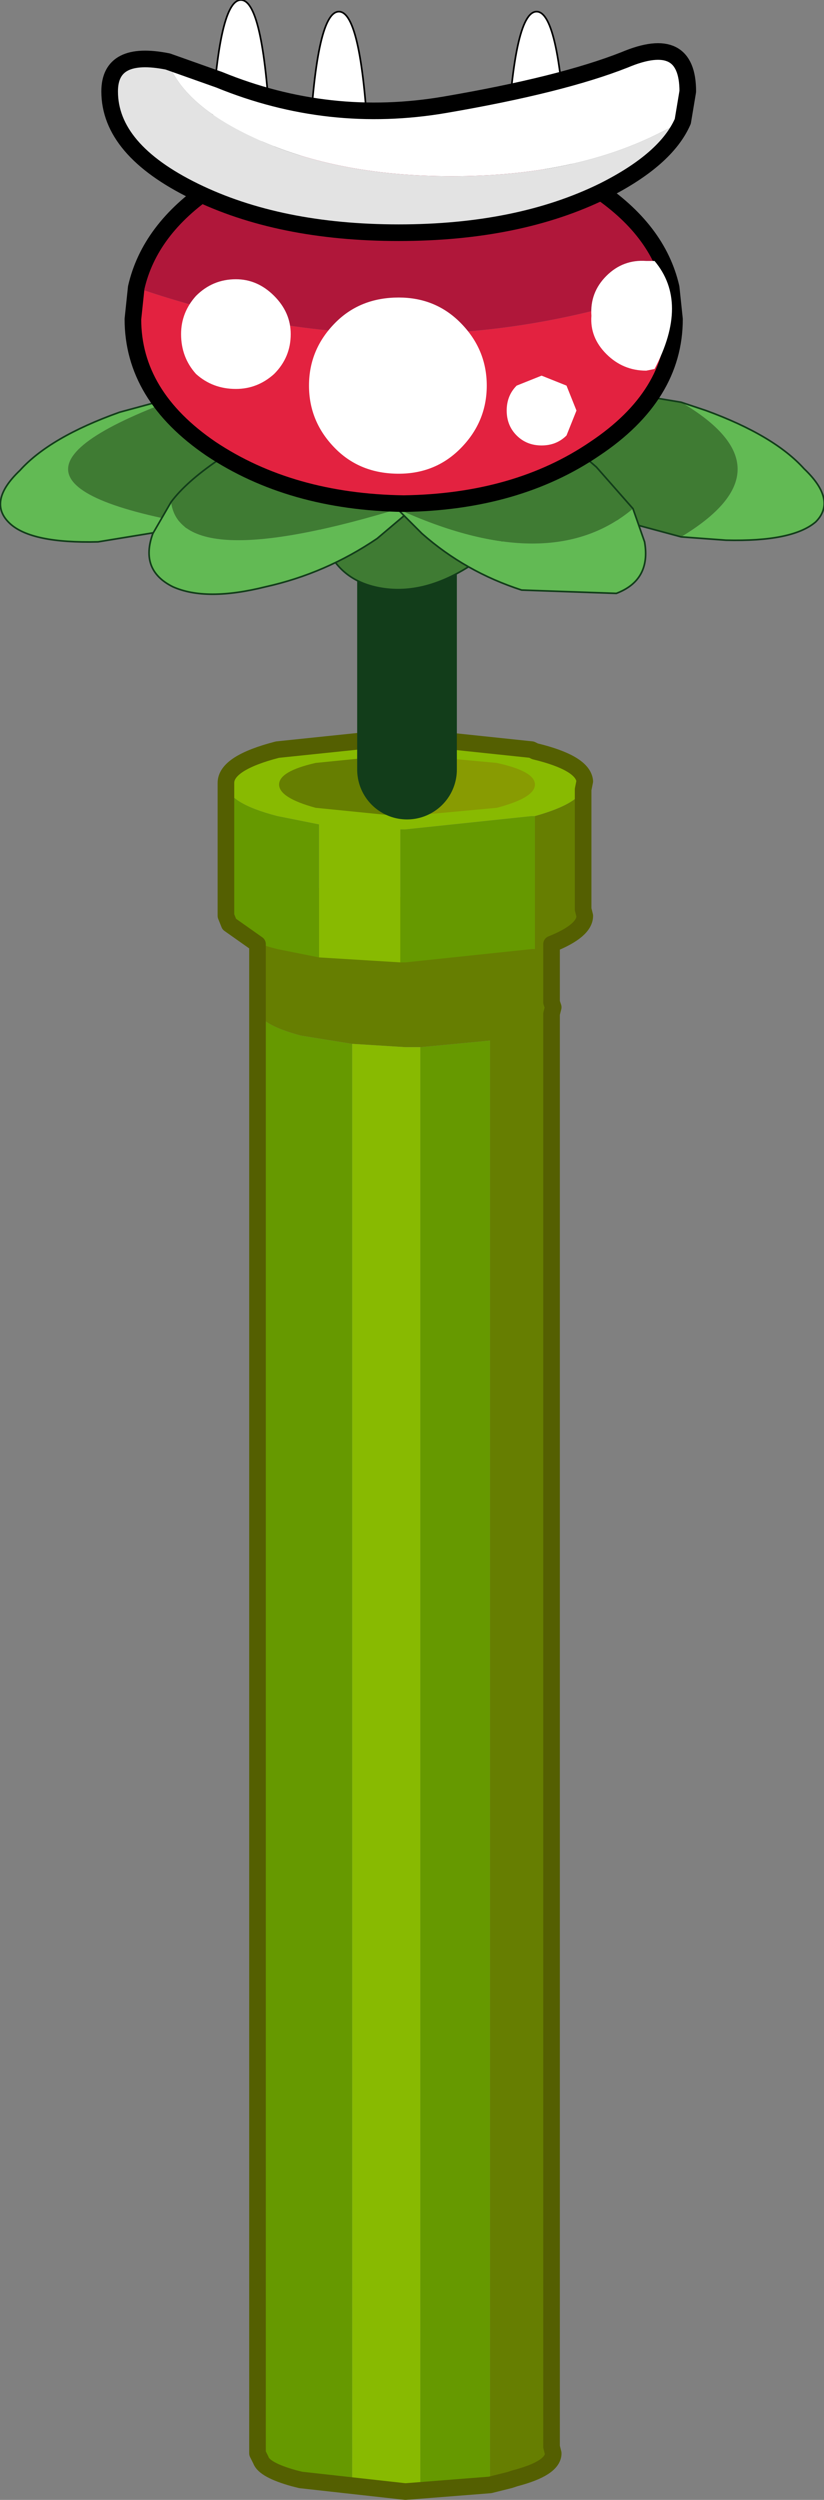 <?xml version="1.0" encoding="UTF-8" standalone="no"?>
<svg xmlns:xlink="http://www.w3.org/1999/xlink" height="75.2px" width="24.8px" xmlns="http://www.w3.org/2000/svg">
  <rect width="100%" height="100%" fill="#808080" stroke="none"/>
  <g transform="matrix(1.0, 0.0, 0.0, 1.0, 6.8, 48.55)">
    <path d="M0.95 -18.2 Q0.95 -17.75 2.25 -17.4 L3.8 -17.15 3.8 26.3 2.25 26.05 2.05 26.0 Q1.15 25.75 1.05 25.45 L0.95 25.25 0.95 -18.2 M5.85 -17.05 L7.95 -17.25 7.95 26.2 5.85 26.4 5.85 -17.05" fill="#669900" fill-rule="evenodd" stroke="none"/>
    <path d="M0.95 -18.2 L0.95 -22.7 Q0.95 -22.25 2.25 -21.9 L5.4 -21.55 7.95 -21.75 8.55 -21.9 Q9.6 -22.15 9.8 -22.55 L9.8 -18.4 9.85 -18.25 9.8 -18.05 9.8 25.05 9.85 25.25 Q9.85 25.7 8.7 26.0 L8.55 26.05 7.95 26.2 7.95 -17.25 5.85 -17.05 5.4 -17.05 3.8 -17.15 2.25 -17.4 Q0.95 -17.75 0.95 -18.2" fill="#667e01" fill-rule="evenodd" stroke="none"/>
    <path d="M3.8 -17.15 L5.4 -17.05 5.85 -17.05 5.85 26.4 5.4 26.4 3.8 26.3 3.8 -17.15" fill="#88ba01" fill-rule="evenodd" stroke="none"/>
    <path d="M0.0 -25.0 Q0.0 -25.6 1.55 -26.0 L5.4 -26.4 9.2 -26.0 9.3 -25.95 Q10.75 -25.6 10.8 -25.05 L10.75 -24.8 Q10.55 -24.35 9.3 -24.0 L9.2 -24.0 5.4 -23.6 5.25 -23.6 5.25 -19.6 2.8 -19.75 2.8 -23.75 1.55 -24.0 Q0.0 -24.4 0.0 -25.0" fill="#88ba01" fill-rule="evenodd" stroke="none"/>
    <path d="M9.3 -20.0 L9.2 -20.0 5.4 -19.6 5.25 -19.6 5.25 -23.6 5.4 -23.6 9.2 -24.0 9.3 -24.0 9.3 -20.0 M2.8 -19.75 L1.55 -20.0 Q0.35 -20.3 0.1 -20.75 L0.0 -21.0 0.0 -25.0 Q0.0 -24.4 1.55 -24.0 L2.8 -23.75 2.8 -19.75" fill="#669900" fill-rule="evenodd" stroke="none"/>
    <path d="M10.75 -24.8 L10.75 -21.2 10.8 -21.0 Q10.8 -20.4 9.3 -20.0 L9.3 -24.0 Q10.55 -24.35 10.75 -24.8" fill="#667e01" fill-rule="evenodd" stroke="none"/>
    <path d="M5.2 -24.0 L2.7 -24.25 Q1.6 -24.55 1.6 -24.95 1.6 -25.35 2.7 -25.6 L5.2 -25.85 5.2 -24.0" fill="#667e01" fill-rule="evenodd" stroke="none"/>
    <path d="M5.2 -25.85 L5.45 -25.85 8.15 -25.6 Q9.3 -25.35 9.3 -24.95 9.3 -24.55 8.15 -24.25 L5.45 -24.0 5.2 -24.0 5.2 -25.85" fill="#889b02" fill-rule="evenodd" stroke="none"/>
    <path d="M10.75 -24.8 L10.75 -21.2 10.8 -21.0 Q10.8 -20.55 9.8 -20.15 L9.8 -18.4 9.85 -18.25 9.8 -18.05 9.8 25.05 9.85 25.25 Q9.85 25.7 8.7 26.0 L8.55 26.05 7.95 26.2 5.4 26.4 2.25 26.05 2.05 26.0 Q1.15 25.75 1.05 25.45 L0.95 25.25 0.95 -20.15 0.1 -20.75 0.0 -21.0 0.0 -25.0 Q0.0 -25.6 1.55 -26.0 L5.4 -26.4 9.2 -26.0 9.3 -25.95 Q10.75 -25.6 10.8 -25.05 L10.75 -24.8 Z" fill="none" stroke="#545f01" stroke-linecap="round" stroke-linejoin="round" stroke-width="0.5"/>
    <path d="M5.45 -25.4 L5.45 -33.45" fill="none" stroke="#123d1a" stroke-linecap="round" stroke-linejoin="round" stroke-width="3.0"/>
    <path d="M1.35 -44.3 L-0.45 -44.3 Q-0.25 -48.55 0.45 -48.55 1.15 -48.55 1.35 -44.3" fill="#ffffff" fill-rule="evenodd" stroke="none"/>
    <path d="M-0.45 -44.3 Q-0.25 -48.55 0.45 -48.55 1.15 -48.55 1.35 -44.3" fill="none" stroke="#000000" stroke-linecap="round" stroke-linejoin="round" stroke-width="0.05"/>
    <path d="M2.5 -43.95 Q2.7 -48.2 3.4 -48.2 4.1 -48.2 4.3 -43.95 L2.5 -43.95" fill="#ffffff" fill-rule="evenodd" stroke="none"/>
    <path d="M2.5 -43.95 Q2.7 -48.2 3.4 -48.2 4.1 -48.2 4.3 -43.95" fill="none" stroke="#000000" stroke-linecap="round" stroke-linejoin="round" stroke-width="0.05"/>
    <path d="M8.45 -43.95 Q8.65 -48.2 9.35 -48.2 10.05 -48.2 10.25 -43.95 L8.45 -43.95" fill="#ffffff" fill-rule="evenodd" stroke="none"/>
    <path d="M8.45 -43.95 Q8.65 -48.2 9.35 -48.2 10.05 -48.2 10.25 -43.95" fill="none" stroke="#000000" stroke-linecap="round" stroke-linejoin="round" stroke-width="0.05"/>
    <path d="M-0.8 -36.8 Q-8.7 -34.1 -0.8 -32.75 L-3.85 -32.25 Q-5.85 -32.2 -6.5 -32.8 -7.2 -33.45 -6.2 -34.4 -5.3 -35.4 -3.2 -36.15 L-0.8 -36.8" fill="#62ba54" fill-rule="evenodd" stroke="none"/>
    <path d="M-0.8 -36.8 L0.85 -36.95 Q2.7 -37.05 3.4 -36.4 4.1 -35.75 3.2 -34.8 2.2 -33.85 0.15 -33.05 L-0.8 -32.75 Q-8.7 -34.1 -0.8 -36.8" fill="#3f7b33" fill-rule="evenodd" stroke="none"/>
    <path d="M-0.8 -32.75 L0.15 -33.05 Q2.2 -33.85 3.2 -34.8 4.1 -35.75 3.4 -36.4 2.7 -37.05 0.85 -36.95 L-0.8 -36.8 -3.2 -36.15 Q-5.3 -35.4 -6.2 -34.4 -7.2 -33.45 -6.5 -32.8 -5.85 -32.2 -3.85 -32.25 L-0.8 -32.75 Z" fill="none" stroke="#123d1a" stroke-linecap="round" stroke-linejoin="round" stroke-width="0.05"/>
    <path d="M4.7 -30.85 Q3.45 -31.05 3.0 -32.15 2.55 -33.25 3.2 -34.6 3.85 -36.0 5.2 -36.8 6.55 -37.6 7.8 -37.4 9.05 -37.2 9.5 -36.15 9.9 -35.0 9.3 -33.65 8.65 -32.3 7.3 -31.5 5.95 -30.65 4.7 -30.85" fill="#3f7b33" fill-rule="evenodd" stroke="none"/>
    <path d="M4.7 -30.85 Q3.45 -31.05 3.0 -32.15 2.55 -33.25 3.2 -34.6 3.85 -36.0 5.2 -36.8 6.55 -37.6 7.8 -37.4 9.05 -37.2 9.5 -36.15 9.9 -35.0 9.3 -33.65 8.65 -32.3 7.3 -31.5 5.95 -30.65 4.7 -30.85 Z" fill="none" stroke="#123d1a" stroke-linecap="round" stroke-linejoin="round" stroke-width="0.05"/>
    <path d="M13.7 -36.45 L14.45 -36.2 Q16.5 -35.45 17.4 -34.45 18.4 -33.5 17.75 -32.85 17.05 -32.25 15.05 -32.3 L13.7 -32.4 Q17.1 -34.45 13.7 -36.45" fill="#62ba54" fill-rule="evenodd" stroke="none"/>
    <path d="M13.7 -32.4 L11.1 -33.1 Q9.0 -33.9 8.0 -34.85 7.1 -35.8 7.8 -36.45 8.5 -37.1 10.4 -37.0 L13.7 -36.45 Q17.1 -34.45 13.7 -32.4" fill="#3f7b33" fill-rule="evenodd" stroke="none"/>
    <path d="M13.7 -32.4 L11.1 -33.1 Q9.0 -33.9 8.0 -34.85 7.1 -35.8 7.8 -36.45 8.5 -37.1 10.4 -37.0 L13.7 -36.45 14.45 -36.2 Q16.5 -35.45 17.4 -34.45 18.4 -33.5 17.75 -32.85 17.05 -32.25 15.05 -32.3 L13.7 -32.4 Z" fill="none" stroke="#123d1a" stroke-linecap="round" stroke-linejoin="round" stroke-width="0.05"/>
    <path d="M5.85 -33.45 L4.55 -32.35 Q3.0 -31.3 1.2 -30.9 -0.6 -30.45 -1.6 -30.9 -2.6 -31.4 -2.2 -32.5 L-1.65 -33.45 Q-1.35 -31.15 5.85 -33.45" fill="#62ba54" fill-rule="evenodd" stroke="none"/>
    <path d="M-1.65 -33.45 Q-1.2 -34.05 -0.25 -34.7 1.3 -35.8 3.15 -36.2 L5.9 -36.1 Q6.9 -35.65 6.55 -34.55 L5.85 -33.45 Q-1.35 -31.15 -1.65 -33.45" fill="#3f7b33" fill-rule="evenodd" stroke="none"/>
    <path d="M-1.65 -33.45 Q-1.2 -34.05 -0.25 -34.7 1.3 -35.8 3.15 -36.2 L5.9 -36.1 Q6.9 -35.65 6.55 -34.55 L5.85 -33.45 4.55 -32.35 Q3.0 -31.3 1.2 -30.9 -0.6 -30.45 -1.6 -30.9 -2.6 -31.4 -2.2 -32.5 L-1.65 -33.45 Z" fill="none" stroke="#123d1a" stroke-linecap="round" stroke-linejoin="round" stroke-width="0.05"/>
    <path d="M12.25 -33.25 L12.6 -32.25 Q12.8 -31.1 11.75 -30.7 L8.9 -30.8 Q7.2 -31.35 5.9 -32.5 L5.15 -33.25 Q9.75 -31.15 12.25 -33.25" fill="#62ba54" fill-rule="evenodd" stroke="none"/>
    <path d="M5.15 -33.25 Q4.45 -34.05 4.3 -34.85 4.2 -35.95 5.3 -36.35 L8.05 -36.25 Q9.8 -35.7 11.15 -34.5 L12.25 -33.25 Q9.75 -31.15 5.15 -33.25" fill="#3f7b33" fill-rule="evenodd" stroke="none"/>
    <path d="M12.25 -33.25 L12.6 -32.25 Q12.8 -31.1 11.75 -30.7 L8.9 -30.8 Q7.2 -31.35 5.9 -32.5 L5.15 -33.25 Q4.45 -34.05 4.3 -34.85 4.2 -35.95 5.3 -36.35 L8.05 -36.25 Q9.8 -35.7 11.15 -34.5 L12.25 -33.25 Z" fill="none" stroke="#123d1a" stroke-linecap="round" stroke-linejoin="round" stroke-width="0.05"/>
    <path d="M13.4 -39.9 L13.5 -38.95 Q13.5 -36.65 11.1 -35.05 8.75 -33.45 5.35 -33.4 1.95 -33.45 -0.45 -35.05 -2.8 -36.65 -2.8 -38.95 L-2.7 -39.9 Q5.35 -37.1 13.4 -39.9" fill="#e32240" fill-rule="evenodd" stroke="none"/>
    <path d="M-2.7 -39.9 Q-2.3 -41.65 -0.45 -42.9 1.95 -44.55 5.35 -44.5 8.75 -44.55 11.1 -42.9 13.0 -41.65 13.4 -39.9 5.35 -37.1 -2.7 -39.9" fill="#b0173a" fill-rule="evenodd" stroke="none"/>
    <path d="M-2.7 -39.9 Q-2.3 -41.65 -0.45 -42.9 1.95 -44.55 5.35 -44.5 8.75 -44.55 11.1 -42.9 13.0 -41.65 13.4 -39.9 L13.5 -38.95 Q13.5 -36.65 11.1 -35.05 8.75 -33.45 5.35 -33.4 1.95 -33.45 -0.45 -35.05 -2.8 -36.65 -2.8 -38.95 L-2.7 -39.9 Z" fill="none" stroke="#000000" stroke-linecap="round" stroke-linejoin="round" stroke-width="0.5"/>
    <path d="M-1.75 -46.7 L-0.2 -46.15 Q3.1 -44.8 6.6 -45.4 10.1 -46.0 12.0 -46.75 13.9 -47.55 13.9 -45.8 L13.75 -44.9 12.95 -44.5 Q10.4 -43.25 6.8 -43.25 3.2 -43.25 0.65 -44.5 -1.3 -45.45 -1.75 -46.7" fill="#ffffff" fill-rule="evenodd" stroke="none"/>
    <path d="M13.75 -44.9 Q13.25 -43.75 11.35 -42.8 8.8 -41.55 5.2 -41.55 1.6 -41.55 -0.95 -42.8 -3.5 -44.05 -3.5 -45.8 -3.5 -47.05 -1.75 -46.7 -1.3 -45.45 0.65 -44.5 3.2 -43.25 6.8 -43.25 10.4 -43.25 12.95 -44.5 L13.75 -44.9" fill="#e3e3e3" fill-rule="evenodd" stroke="none"/>
    <path d="M-1.75 -46.7 L-0.2 -46.15 Q3.1 -44.8 6.6 -45.4 10.1 -46.0 12.0 -46.75 13.9 -47.55 13.9 -45.8 L13.75 -44.9 Q13.25 -43.75 11.35 -42.8 8.8 -41.55 5.2 -41.55 1.6 -41.55 -0.95 -42.8 -3.5 -44.05 -3.5 -45.8 -3.5 -47.05 -1.75 -46.7 Z" fill="none" stroke="#000000" stroke-linecap="round" stroke-linejoin="round" stroke-width="0.5"/>
    <path d="M1.45 -37.3 Q0.95 -36.85 0.3 -36.85 -0.4 -36.85 -0.9 -37.3 -1.35 -37.8 -1.35 -38.5 -1.35 -39.15 -0.9 -39.65 -0.4 -40.15 0.3 -40.15 0.95 -40.15 1.45 -39.65 1.95 -39.15 1.95 -38.5 1.95 -37.8 1.45 -37.3" fill="#ffffff" fill-rule="evenodd" stroke="none"/>
    <path d="M11.45 -40.25 Q11.95 -40.75 12.65 -40.7 L12.9 -40.7 Q13.95 -39.45 12.9 -37.45 L12.65 -37.4 Q11.95 -37.4 11.45 -37.9 10.95 -38.4 11.0 -39.05 10.95 -39.75 11.45 -40.25" fill="#ffffff" fill-rule="evenodd" stroke="none"/>
    <path d="M7.05 -35.05 Q6.3 -34.3 5.2 -34.3 4.05 -34.3 3.3 -35.05 2.5 -35.85 2.5 -36.95 2.5 -38.05 3.3 -38.85 4.05 -39.6 5.2 -39.6 6.3 -39.6 7.05 -38.85 7.85 -38.05 7.85 -36.95 7.85 -35.85 7.05 -35.05" fill="#ffffff" fill-rule="evenodd" stroke="none"/>
    <path d="M10.25 -35.45 Q9.95 -35.15 9.5 -35.15 9.05 -35.15 8.75 -35.45 8.45 -35.75 8.45 -36.2 8.45 -36.65 8.75 -36.95 L9.5 -37.25 10.25 -36.95 10.55 -36.2 10.25 -35.45" fill="#ffffff" fill-rule="evenodd" stroke="none"/>
  </g>
</svg>

